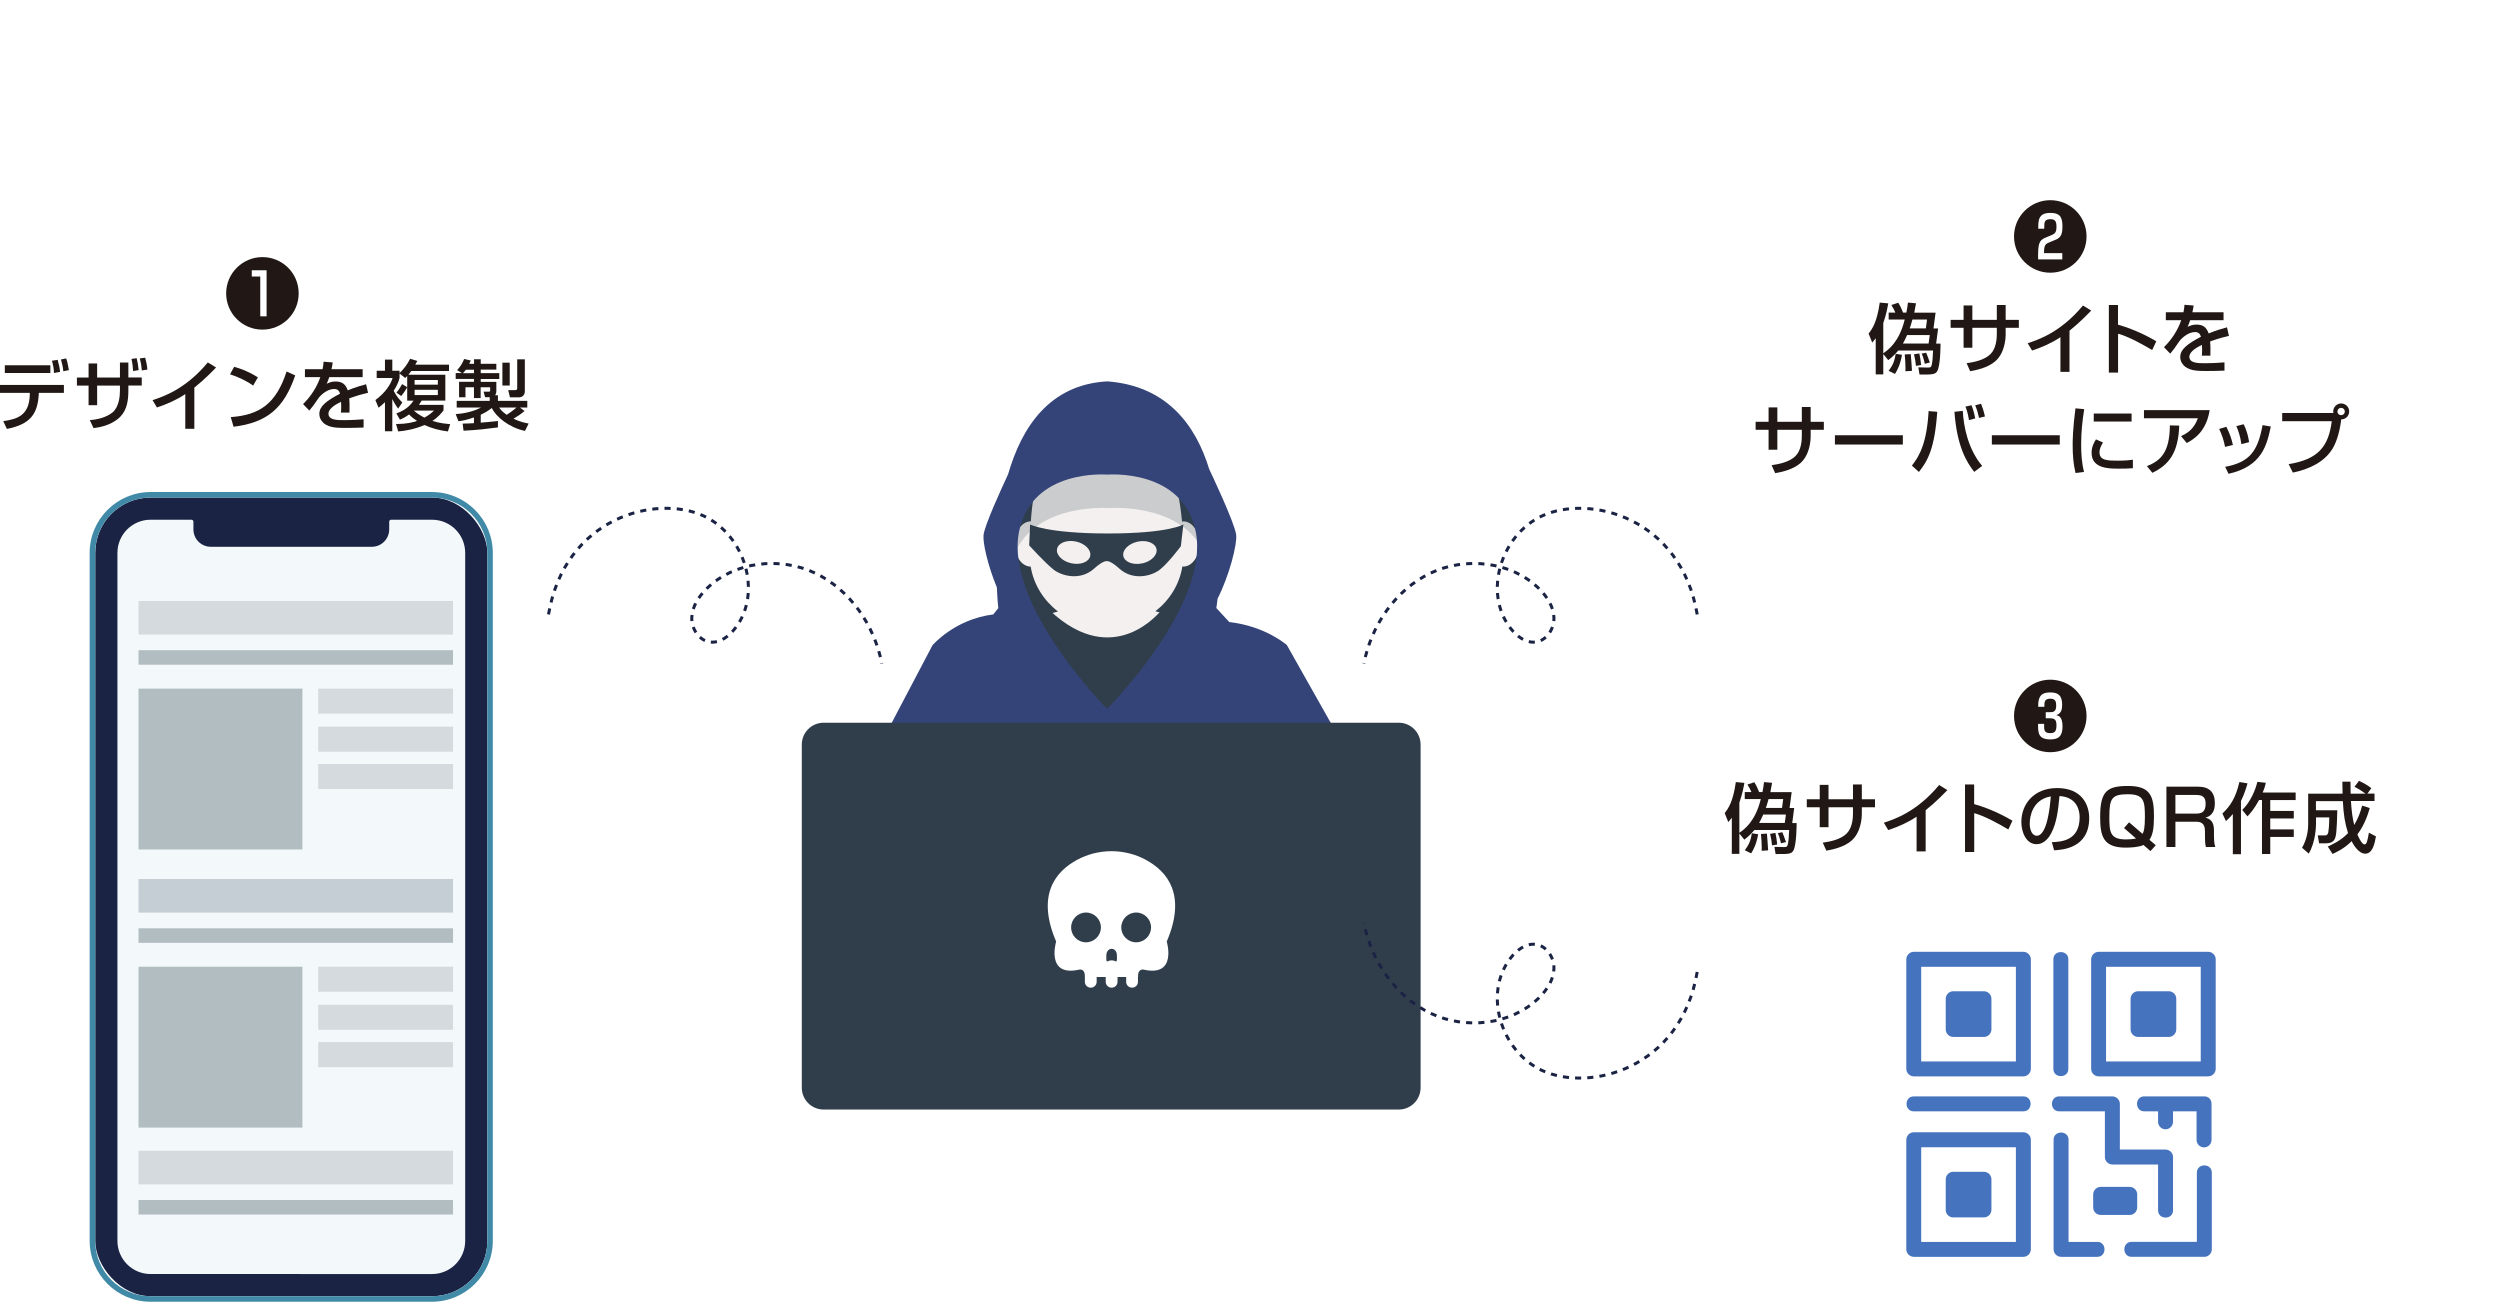 <?xml version="1.0" encoding="UTF-8"?>
<svg id="_レイヤー_2" data-name="レイヤー 2" xmlns="http://www.w3.org/2000/svg" xmlns:xlink="http://www.w3.org/1999/xlink" viewBox="0 0 347.44 180.91">
  <defs>
    <style>
      .cls-1 {
        filter: url(#outer-glow-1);
      }

      .cls-1, .cls-2, .cls-3, .cls-4, .cls-5, .cls-6, .cls-7, .cls-8, .cls-9, .cls-10, .cls-11, .cls-12, .cls-13, .cls-14 {
        stroke-width: 0px;
      }

      .cls-1, .cls-14 {
        fill: #fff;
      }

      .cls-2 {
        opacity: .2;
      }

      .cls-2, .cls-13 {
        fill: #303e4c;
      }

      .cls-15 {
        fill: none;
        stroke: #1a2344;
        stroke-dasharray: 0 0 .85 .85;
        stroke-miterlimit: 10;
        stroke-width: .42px;
      }

      .cls-3 {
        fill: #f3f0ef;
      }

      .cls-4 {
        fill: #f3f9fa;
      }

      .cls-5 {
        fill: #4673be;
      }

      .cls-6 {
        fill: #344479;
      }

      .cls-7 {
        fill: #1a2344;
      }

      .cls-8 {
        fill: #418aa7;
      }

      .cls-9 {
        fill: #211815;
      }

      .cls-10 {
        fill: #c5ced5;
      }

      .cls-11 {
        fill: #d5dade;
      }

      .cls-12 {
        fill: #b2bdc2;
      }
    </style>
    <filter id="outer-glow-1" filterUnits="userSpaceOnUse">
      <feOffset dx="0" dy="0"/>
      <feGaussianBlur result="blur" stdDeviation="5"/>
      <feFlood flood-color="#4673be" flood-opacity=".75"/>
      <feComposite in2="blur" operator="in"/>
      <feComposite in="SourceGraphic"/>
    </filter>
  </defs>
  <g id="pc">
    <g>
      <g>
        <g>
          <ellipse class="cls-13" cx="153.85" cy="81.01" rx="14.78" ry="20.13"/>
          <path class="cls-3" d="M164.32,78.72s.09.02.14.02c1.22,0,2.22-1.41,2.22-3.14s-.99-3.14-2.22-3.14c-.07,0-.13.02-.19.03-.94-10.73-5.28-12.64-10.49-12.64s-9.66.51-10.52,12.61c0,0-.01,0-.02,0-1.22,0-2.22,1.41-2.22,3.14s.99,3.14,2.22,3.14c0,0,0,0,0,0,.41,2.5,1.8,4.7,3.79,6.24l-5.94,1.64,5.77,14.53h13.98l5.77-14.53-6.04-1.67c1.98-1.54,3.35-3.73,3.75-6.23Z"/>
          <path class="cls-2" d="M167.38,71.91c.64-2.77.31-8.26-3.21-10.32-.24-.43-.56-.85-.93-1.24-2.41-.92-5.4-1.47-9.1-1.47-4.28,0-7.61.73-10.18,1.92-.18.23-.35.47-.49.71-3.67,1.99-4.39,7.34-3.75,10.13-1.17.26-.22,2.97-.22,4.56,0,1.02.37,1.94.94,2.53,1.97-9.05,13.75-8.12,13.75-8.12,0,0,11.21-.88,13.59,7.48.29-.53.47-1.18.47-1.88,0-1.69.4-4.16-.87-4.3Z"/>
          <path class="cls-13" d="M161.36,84.84s-6.5,8.43-15.47,0l-2.86.94,10.76,14.24,11.46-14.11-3.89-1.06Z"/>
          <path class="cls-6" d="M178.87,89.67s-2.97-2.65-8.03-3.22l-1.8-1.95s.08-.47.17-1.29c1.67-3.29,2.74-7.6,2.59-8.88-.21-1.72-3.73-9.09-3.73-9.09v.02c-1.88-6.19-5.9-11.64-14.18-12.26-7.99.43-11.9,6.33-13.78,12.9-.86,1.83-3.25,7.03-3.42,8.44-.13,1.08.61,4.32,1.85,7.29.07,1.78.2,2.88.2,2.88l-.7.88c-5.39.67-8.45,4.29-8.45,4.29l-10.96,20.84,12.83,10.46,2.45-4.15,1.37,24.13,38.47.19.81-24.32,2.44,4.15,14.24-9.36-12.38-21.94ZM153.85,98.52s-14.25-14.35-12.23-24.62c1.74-8.84,12.28-7.94,12.28-7.94,0,0,10.53-.9,12.28,7.94,2.02,10.26-12.32,24.62-12.32,24.62Z"/>
          <path class="cls-13" d="M153.99,74.14c-8.55,0-10.83-1.26-10.83-1.26l-.13,2.92s2.17,2.38,3.35,3.33c1.18.95,3.79,1.6,5.68-.11,1.25-1.14,1.75-1.04,1.75-1.04,0,0,.5-.1,1.75,1.04,1.89,1.72,4.51,1.06,5.68.11,1.18-.95,2.87-3.22,2.87-3.22l.35-3.03s-1.93,1.26-10.47,1.26ZM151.51,77.28c-.18.83-1.36,1.28-2.63,1-1.27-.28-2.15-1.18-1.97-2.01.18-.83,1.36-1.28,2.63-1.01,1.27.28,2.15,1.18,1.97,2.01ZM158.75,78.29c-1.27.28-2.44-.17-2.63-1-.18-.83.7-1.73,1.97-2.01,1.27-.28,2.44.17,2.63,1.01.18.83-.7,1.73-1.97,2.01Z"/>
        </g>
        <path class="cls-13" d="M114.47,100.44h79.92c1.68,0,3.04,1.36,3.04,3.04v47.68c0,1.68-1.36,3.04-3.04,3.04h-79.92c-1.68,0-3.04-1.36-3.04-3.04v-47.68c0-1.68,1.36-3.04,3.04-3.04Z"/>
        <path class="cls-14" d="M159.22,119.48c-2.96-1.58-6.54-1.58-9.5,0-2.97,1.59-5.75,4.83-2.94,11.37,0,0-1.51,5.01,3.27,3.89,0,0,.77-.13.72,1.02v.69c0,.45.36.81.81.81h.02c.45,0,.81-.36.81-.81v-.67h1.26v.67c0,.45.36.81.81.81h.02c.45,0,.81-.36.81-.81v-.67h1.2v.67c0,.45.36.81.81.81h.02c.45,0,.81-.36.81-.81v-.67h.01v-.02c-.05-1.15.72-1.02.72-1.02,4.78,1.12,3.27-3.89,3.27-3.89,2.81-6.54.04-9.78-2.94-11.37ZM150.93,130.96c-1.15,0-2.07-.93-2.07-2.07s.93-2.07,2.07-2.07,2.07.93,2.07,2.07-.93,2.07-2.07,2.07ZM153.77,132.61c.04-.42.35-.75.72-.75s.68.32.72.75c.02.18.02.39.02.63,0,.37-.08.42-.21.35-.34-.17-.72-.17-1.06,0-.13.07-.21.02-.21-.35,0-.24,0-.45.02-.63ZM157.9,130.96c-1.15,0-2.07-.93-2.07-2.07s.93-2.07,2.07-2.07,2.07.93,2.07,2.07-.93,2.07-2.07,2.07Z"/>
      </g>
      <g>
        <path class="cls-5" d="M281.93,157.67s-.04-.03-.06-.05c-.16-.15-.38-.26-.67-.26h-15.23c-.57,0-1.03.47-1.04,1.04v15.23c0,.57.47,1.03,1.04,1.04h15.23c.57,0,1.03-.47,1.04-1.04v-15.23c0-.28-.11-.5-.25-.66-.02-.02-.03-.05-.05-.07ZM280.16,159.44v13.16h-13.16v-13.16h13.16Z"/>
        <path class="cls-5" d="M271.45,169.19h4.27c.57,0,1.03-.47,1.04-1.04v-4.26s0,0,0,0c0-.57-.47-1.04-1.04-1.04h-4.27c-.57,0-1.03.47-1.04,1.04v4.27c0,.57.47,1.03,1.04,1.04Z"/>
        <path class="cls-5" d="M281.93,132.59s-.04-.03-.06-.05c-.16-.15-.38-.26-.67-.26h-15.23c-.57,0-1.03.47-1.04,1.04v15.23c0,.57.47,1.03,1.04,1.04h15.23c.57,0,1.03-.47,1.04-1.04v-15.23c0-.28-.11-.5-.26-.66-.02-.02-.03-.05-.05-.07ZM280.16,134.36v13.16h-13.16v-13.16h13.16Z"/>
        <path class="cls-5" d="M287.45,148.55v-15.23c0-1.34-2.08-1.34-2.08,0v15.23c0,1.34,2.08,1.34,2.08,0Z"/>
        <path class="cls-5" d="M281.2,154.45c1.34,0,1.34-2.08,0-2.08h-15.23c-1.34,0-1.34,2.08,0,2.08h15.23Z"/>
        <path class="cls-5" d="M306.35,152.37h-8.35c-1.34,0-1.34,2.08,0,2.08h1.92v1.45c0,.28.11.54.3.74.41.41,1.06.41,1.47,0,.2-.2.31-.46.31-.74v-1.45h3.27v3.97c0,.57.47,1.04,1.04,1.04s1.04-.47,1.04-1.04v-4.94s0-.02,0-.03c.02-.53-.31-1.08-1-1.08Z"/>
        <path class="cls-5" d="M286.18,154.45h6.35v6.35c0,.57.47,1.03,1.04,1.04h6.35v6.37c0,1.34,2.08,1.34,2.08,0v-7.41c0-.57-.47-1.03-1.04-1.04h-6.35v-6.35c0-.57-.47-1.03-1.04-1.04h-7.39c-1.34,0-1.34,2.08,0,2.08Z"/>
        <path class="cls-5" d="M291.47,172.6h-3.99v-14.2c0-1.34-2.08-1.34-2.08,0v15.23c0,.57.47,1.03,1.04,1.04h5.03c1.34,0,1.34-2.08,0-2.08Z"/>
        <path class="cls-5" d="M305.31,162.97v9.62h-9.07c-1.34,0-1.34,2.08,0,2.08h10.11c.57,0,1.03-.47,1.04-1.04v-10.66c0-1.34-2.08-1.34-2.08,0Z"/>
        <path class="cls-5" d="M271.45,144.11h4.27c.57,0,1.03-.47,1.04-1.04v-4.27c0-.57-.47-1.04-1.04-1.04h-4.27c-.57,0-1.03.47-1.04,1.04v4.27c0,.57.47,1.03,1.04,1.04Z"/>
        <path class="cls-5" d="M307.67,132.65s-.03-.04-.04-.06c-.02-.02-.05-.04-.08-.06-.16-.15-.37-.25-.66-.25h-15.23c-.57,0-1.03.47-1.04,1.04v15.23c0,.57.47,1.03,1.04,1.04h15.23c.57,0,1.03-.47,1.04-1.04v-15.23c0-.29-.11-.51-.26-.67ZM305.85,134.36v13.16h-13.16v-13.16h13.16Z"/>
        <path class="cls-5" d="M297.14,144.11h4.27c.57,0,1.03-.47,1.04-1.04v-4.27c0-.57-.47-1.04-1.04-1.04h-4.27c-.57,0-1.03.47-1.04,1.04v4.27c0,.57.47,1.03,1.04,1.04Z"/>
        <path class="cls-5" d="M291.94,164.95c-.57,0-1.03.47-1.04,1.04v1.82c0,.57.47,1.03,1.04,1.04h4.04c.57,0,1.03-.47,1.04-1.04v-1.82c0-.57-.47-1.04-1.04-1.04h-4.04Z"/>
      </g>
      <g>
        <path class="cls-9" d="M41.51,40.77c0,2.79-2.25,5.04-5.04,5.04s-5.04-2.25-5.04-5.04,2.28-5.04,5.04-5.04,5.04,2.22,5.04,5.04ZM34.99,37.56v.87h1.18v5.53h.88v-6.4h-2.06Z"/>
        <path class="cls-9" d="M8.88,53.5v1.1h-3.48l-.02.31c-.18,2.57-1.11,4.05-4.42,4.7l-.51-1.08c2.06-.29,3.59-.86,3.69-3.63v-.3s-4.14,0-4.14,0v-1.1h8.88ZM7,50.76v1.08H.67v-1.08h6.33ZM7.5,51.84c-.02-.68-.1-1.01-.27-1.71l.78-.12c.17.57.28,1.1.34,1.67l-.85.16ZM8.8,51.6c-.05-.6-.2-1.23-.33-1.64l.73-.15c.1.29.21.63.37,1.63l-.78.16Z"/>
        <path class="cls-9" d="M16.67,50.38h1.17v2.08h1.86v1.12h-1.86v.68c0,1.27-.15,2.66-1.11,3.64-.41.43-1.5,1.34-3.73,1.6l-.52-1.11c1.82-.14,2.8-.77,3.17-1.08.91-.78,1.02-2.31,1.02-3.02v-.7h-3.17v2.72h-1.19v-2.72h-1.62v-1.12h1.62v-1.96h1.19v1.96h3.17v-2.08ZM18.5,51.57c-.06-.8-.08-.97-.22-1.69l.71-.1c.16.61.19.88.28,1.66l-.77.13ZM19.71,51.48c-.08-.82-.1-.91-.28-1.67l.75-.1c.14.51.27,1.14.3,1.66l-.78.11Z"/>
        <path class="cls-9" d="M27.02,59.59h-1.27v-4.82c-1.21.81-2.55,1.4-3.94,1.86l-.61-1.02c1.44-.47,4.59-1.51,7.68-5.24l1.15.7c-.42.43-1.54,1.62-3.02,2.8v5.72Z"/>
        <path class="cls-9" d="M35.18,53.58c-.8-.58-2.12-1.23-3.21-1.56l.57-1.04c.94.27,1.86.57,3.3,1.46l-.66,1.15ZM32.07,57.97c3.98-.29,6.29-1.82,7.76-6.34l1.2.54c-1.56,4.54-3.86,6.55-8.57,7.14l-.39-1.34Z"/>
        <path class="cls-9" d="M46.24,50.36c-.03.24-.06.45-.17.95h4.33v1.1h-4.64c-.13.44-.26.69-.36.92.42-.18.7-.31,1.23-.31.93,0,1.39.37,1.7,1.23,1.04-.44,1.98-.69,2.55-.85l.27,1.19c-.49.11-1.3.3-2.61.77.05.49.05,1.03.03,1.98h-1.19c.03-.28.04-.44.04-.8,0-.3-.01-.51-.02-.7-.48.23-1.75.86-1.75,1.65,0,.9,1.2.9,2.22.9.14,0,1.21,0,2.66-.12v1.15c-.8.03-1.69.05-2.49.05-1.16,0-2.25-.02-2.99-.61-.2-.16-.67-.61-.67-1.34,0-1.08,1.05-1.85,2.88-2.81-.11-.33-.27-.65-.83-.65-.95,0-1.88.85-2.21,1.33-.66.97-.73,1.07-1.23,1.67l-.87-.9c1.07-1.05,1.91-2.33,2.4-3.75h-2.14v-1.1h2.45c.1-.49.12-.73.14-1.04l1.27.1Z"/>
        <path class="cls-9" d="M56.6,52.24c-.1.11-.13.14-.28.29l-.79-.62v.6c-.13.64-.49,1.29-.82,1.8.37.71.71,1.14,1.2,1.63l-.58.85c-.15-.2-.38-.5-.81-1.33v4.48h-1.02v-4.05c-.39.4-.63.57-.89.77l-.44-1.06c1.43-1.05,2.15-2.24,2.39-3.07h-2.21v-1.01h1.15v-1.54h1.02v1.54h1.01v.33c.6-.58,1.1-1.24,1.47-1.99l1,.3c-.13.24-.19.36-.29.52h4.69v.88h-5.24c-.11.15-.21.29-.4.52h5.13v3.59h-3.29c-.11.19-.21.36-.38.6h3.42v.76c-.27.34-.69.91-1.55,1.47,1.05.33,1.88.39,2.47.44l-.31,1.02c-1.13-.14-2.23-.42-3.25-.89-1.48.61-2.71.81-3.66.89l-.3-1.03c1.49-.01,2.34-.23,2.92-.43-.24-.16-.66-.43-1.11-.9-.6.44-.94.58-1.27.72l-.5-.87c.39-.14,1.61-.55,2.39-1.77h-.88v-1.86c-.43.75-.68,1.04-.84,1.22l-.65-.48c.4-.47.7-1.04.78-1.18l.71.43v-1.54ZM57.51,57.06c.35.31.79.64,1.48.98.68-.37,1.06-.73,1.34-.98h-2.82ZM57.62,52.81v.65h3.23v-.65h-3.23ZM57.62,54.17v.73h3.23v-.73h-3.23Z"/>
        <path class="cls-9" d="M64.3,58.87c.57-.01.98-.02,1.57-.06v-.8c-1.12.4-1.77.49-2.16.53l-.38-.99c.97-.05,2.35-.3,3.52-.91h-3.38v-.93h4.59v-.51h-.64l-.21-.77h.78c.1,0,.13-.06.13-.15v-.46h-1.32v1.5h-.93v-1.5h-1.18v1.39h-.89v-2.15h2.07v-.4h-2.54v-.81h.87l-.67-.41c.41-.45.77-.97.97-1.55l.93.21c-.15.32-.17.36-.22.46h.67v-.63h.93v.63h2.17v.81h-2.17v.49h2.58v.81h-2.58v.4h2.17v1.29c0,.07,0,.33-.17.57h.39v.78h4.08v.93h-1.02l.64.48c-.55.46-.85.65-1.53,1.07.94.46,1.57.57,2.1.67l-.51,1.03c-2.29-.5-4-1.96-4.62-3.19-.22.18-.61.5-1.53.94v1.1c1.22-.1,1.92-.18,2.39-.23v.89c-1.9.24-2.61.34-4.78.46l-.12-.98ZM65.87,51.87v-.49h-1.12c-.19.27-.38.45-.43.49h1.54ZM69.38,56.64c.12.18.31.5,1.04,1.01.58-.37,1.05-.75,1.36-1.01h-2.4ZM69.82,50.4h1.02v3.18h-1.02v-3.18ZM71.87,49.94h1.07v4.41c0,.57-.35.87-.82.87h-1.25l-.24-1h.94c.28,0,.31-.12.31-.3v-3.99Z"/>
      </g>
      <g>
        <g>
          <rect class="cls-7" x="13.24" y="69.15" width="54.49" height="110.99" rx="7.69" ry="7.69"/>
          <path class="cls-8" d="M60.04,69.15c4.24,0,7.69,3.45,7.69,7.69v95.61c0,4.24-3.45,7.69-7.69,7.69H20.92c-4.24,0-7.69-3.45-7.69-7.69v-95.61c0-4.24,3.45-7.69,7.69-7.69h39.11M60.04,68.38H20.92c-4.66,0-8.46,3.79-8.46,8.46v95.61c0,4.66,3.79,8.46,8.46,8.46h39.11c4.66,0,8.46-3.79,8.46-8.46v-95.61c0-4.66-3.79-8.46-8.46-8.46h0Z"/>
          <path class="cls-4" d="M64.65,76.84v95.61c0,2.55-2.06,4.61-4.61,4.61H20.93c-2.55,0-4.61-2.06-4.61-4.61v-95.61c0-2.55,2.06-4.61,4.61-4.61h5.68c.15,0,.27.12.27.27v1.07c0,1.34,1.08,2.42,2.42,2.42h22.37c1.34,0,2.42-1.08,2.42-2.42v-1.07c0-.15.12-.27.27-.27h5.68c2.55,0,4.61,2.06,4.61,4.61Z"/>
        </g>
        <g>
          <rect class="cls-12" x="19.25" y="134.35" width="22.78" height="22.36"/>
          <rect class="cls-11" x="44.23" y="134.35" width="18.73" height="3.48"/>
          <rect class="cls-11" x="44.23" y="139.64" width="18.73" height="3.48"/>
          <rect class="cls-11" x="44.23" y="144.83" width="18.73" height="3.48"/>
          <rect class="cls-11" x="19.25" y="159.93" width="43.71" height="4.67"/>
          <rect class="cls-12" x="19.25" y="166.77" width="43.71" height="2.02"/>
          <rect class="cls-10" x="19.25" y="122.16" width="43.71" height="4.67"/>
          <rect class="cls-12" x="19.25" y="129.01" width="43.71" height="2.02"/>
          <rect class="cls-12" x="19.25" y="95.7" width="22.78" height="22.36"/>
          <rect class="cls-11" x="44.23" y="95.7" width="18.73" height="3.48"/>
          <rect class="cls-11" x="44.23" y="100.99" width="18.73" height="3.48"/>
          <rect class="cls-11" x="44.23" y="106.18" width="18.73" height="3.48"/>
          <rect class="cls-11" x="19.25" y="83.52" width="43.71" height="4.67"/>
          <rect class="cls-12" x="19.25" y="90.36" width="43.71" height="2.02"/>
        </g>
      </g>
      <path class="cls-15" d="M76.23,85.39c2.28-13.5,14.97-16.74,21.56-13.69,5.72,2.65,8.24,10.72,4.34,15.67-.84,1.06-2.06,2.01-3.41,1.86-1.55-.17-2.63-1.83-2.58-3.39.05-1.56.99-2.97,2.1-4.06,3.86-3.77,10.18-4.45,15.05-2.13,4.87,2.32,8.23,7.26,9.26,12.56"/>
      <path class="cls-15" d="M235.87,85.39c-2.28-13.5-14.97-16.74-21.56-13.69-5.72,2.65-8.24,10.72-4.34,15.67.84,1.06,2.06,2.01,3.41,1.86,1.55-.17,2.63-1.83,2.58-3.39-.05-1.56-.99-2.97-2.1-4.06-3.86-3.77-10.18-4.45-15.05-2.13-4.87,2.32-8.23,7.26-9.26,12.56"/>
      <path class="cls-15" d="M235.87,135.08c-2.28,13.5-14.97,16.74-21.56,13.69-5.72-2.65-8.24-10.72-4.34-15.67.84-1.06,2.06-2.01,3.41-1.86,1.55.17,2.63,1.83,2.58,3.39-.05,1.56-.99,2.97-2.1,4.06-3.86,3.77-10.18,4.45-15.05,2.13-4.87-2.32-8.23-7.26-9.26-12.56"/>
      <path class="cls-1" d="M318.08,37.3c8.29,2.53,13.81,9.61,13.81,17.46,0,9.87-9.12,17.97-19.89,17.97h-58.57c-11.05,0-19.89-8.1-19.89-17.97s7.46-17.21,17.68-18.22c1.1-6.33,5.53-11.39,11.88-13.66,6.08-2.28,12.98-1.77,18.23,1.52,4.97-8.35,15.19-10.88,24.31-7.84,9.39,3.29,14.92,11.64,12.43,20.75h0Z"/>
      <g>
        <path class="cls-9" d="M289.98,32.86c0,2.79-2.25,5.04-5.04,5.04s-5.04-2.25-5.04-5.04,2.28-5.04,5.04-5.04,5.04,2.22,5.04,5.04ZM285.63,33.35c.86-.36,1-.87,1-1.95,0-1.48-.58-1.81-1.7-1.81-1.64,0-1.67,1.02-1.66,2.2h.83v-.18c0-.72.03-1.15.86-1.15.69,0,.84.34.84,1.08s-.22.95-.69,1.14l-.75.31c-1,.4-1.14.83-1.11,3.06h3.36v-.87h-2.54c0-1.13.2-1.27.7-1.48l.86-.36Z"/>
        <path class="cls-9" d="M261.73,49.2v2.83h-1.05v-5.03c-.15.21-.28.36-.49.61l-.5-1.25c.54-.69,1.17-1.62,1.55-4.31l1.19.11c-.1.54-.26,1.44-.7,2.75v4.19c.7-.49,2.21-1.56,2.98-4.69h-2.23v-.97h.93c-.15-.35-.29-.6-.56-1.05l.96-.32c.3.48.43.77.67,1.37h.46c.1-.47.15-.86.22-1.39l1.12.1c-.06.35-.1.58-.24,1.3h2.96l-.29,2.2h.64l-.27,2.1h.61c0,.18,0,3.08-.47,3.85-.29.46-.74.46-2.45.45l-.17-1c.58.01,1.2.03,1.35.03.43,0,.51-.02.63-1.12.02-.18.06-1.05.07-1.25h-4.83c-.53.65-1.01,1.04-1.4,1.34l-.67-.83ZM264.33,49.31c-.24,1.38-.62,2.08-.97,2.66l-.89-.44c.65-.85.83-1.41.99-2.36l.87.14ZM268.03,47.74l.16-1.17h-3.15c-.24.57-.45.94-.58,1.17h3.57ZM265.55,49.21c.02.23.15,1.79.17,2.33l-.92.06c.01-.17.02-.21.02-.37,0-.48-.05-1.5-.11-1.97l.83-.05ZM267.65,45.64l.16-1.23h-2.03c-.22.77-.24.85-.38,1.23h2.25ZM266.27,50.85c-.04-.49-.13-1.06-.27-1.61l.74-.12c.12.53.16.85.25,1.61l-.73.12ZM267.5,50.56c-.02-.08-.17-.86-.43-1.42l.62-.12c.06.14.39.97.51,1.36l-.7.18Z"/>
        <path class="cls-9" d="M277.52,42.39h1.22v2.06h1.83v1.11h-1.83v.87c0,.66-.12,2.65-1.48,3.81-1.06.89-2.65,1.21-3.45,1.35l-.5-1.11c1.03-.15,2.49-.43,3.34-1.29.79-.8.86-2.19.86-2.75v-.88h-3.4v2.77h-1.22v-2.77h-1.8v-1.11h1.8v-2h1.22v2h3.4v-2.06Z"/>
        <path class="cls-9" d="M287.62,51.68h-1.27v-4.82c-1.21.81-2.55,1.4-3.94,1.86l-.61-1.02c1.44-.47,4.59-1.51,7.68-5.24l1.15.7c-.42.43-1.54,1.62-3.02,2.8v5.72Z"/>
        <path class="cls-9" d="M294.35,42.4v2.72c2.58.73,4.61,1.89,5.32,2.31l-.57,1.22c-1.19-.71-3.29-1.89-4.74-2.27v5.4h-1.28v-9.39h1.28Z"/>
        <path class="cls-9" d="M304.86,42.45c-.03.24-.06.45-.17.95h4.33v1.1h-4.64c-.13.44-.26.69-.36.92.42-.18.7-.31,1.23-.31.93,0,1.39.37,1.7,1.23,1.04-.44,1.98-.69,2.55-.85l.27,1.19c-.49.11-1.3.3-2.61.77.05.49.05,1.03.03,1.98h-1.19c.03-.28.04-.44.04-.8,0-.3-.01-.51-.02-.7-.48.23-1.75.86-1.75,1.65,0,.9,1.2.9,2.22.9.14,0,1.21,0,2.66-.12v1.15c-.8.03-1.69.05-2.49.05-1.16,0-2.25-.02-2.99-.61-.2-.16-.67-.61-.67-1.34,0-1.08,1.05-1.85,2.88-2.81-.11-.33-.27-.65-.83-.65-.95,0-1.88.85-2.21,1.33-.66.97-.73,1.07-1.23,1.67l-.87-.9c1.07-1.05,1.91-2.33,2.4-3.75h-2.14v-1.1h2.45c.1-.49.12-.73.14-1.04l1.27.1Z"/>
        <path class="cls-9" d="M250.42,56.56h1.22v2.06h1.83v1.11h-1.83v.87c0,.66-.12,2.65-1.48,3.81-1.06.89-2.65,1.21-3.45,1.35l-.5-1.11c1.03-.15,2.49-.43,3.34-1.29.79-.8.86-2.19.86-2.75v-.88h-3.4v2.77h-1.22v-2.77h-1.8v-1.11h1.8v-2h1.22v2h3.4v-2.06Z"/>
        <path class="cls-9" d="M264.45,60.49v1.29h-9.44v-1.29h9.44Z"/>
        <path class="cls-9" d="M265.71,64.7c1.08-1.35,2.07-3.18,2.32-7.57l1.2.1c-.35,5.06-1.3,6.79-2.55,8.36l-.97-.88ZM272.78,57.1c.11,2.12.7,5.27,2.69,7.65l-1.1.83c-1.03-1.32-2.4-3.49-2.75-8.35l1.16-.13ZM273.64,58.38c-.16-1.04-.37-1.56-.49-1.87l.84-.19c.23.58.37,1.05.52,1.83l-.87.23ZM275.04,58.07c-.21-.9-.3-1.18-.53-1.75l.81-.21c.15.38.38,1.02.54,1.77l-.82.2Z"/>
        <path class="cls-9" d="M286.26,60.49v1.29h-9.44v-1.29h9.44Z"/>
        <path class="cls-9" d="M289.66,56.85c-.27,1.63-.43,3.27-.43,4.91,0,1.28.08,2.59.4,3.83l-1.18.15c-.31-1.24-.4-2.56-.4-3.92,0-.57.02-2.28.39-5.07l1.21.11ZM292.27,61.5c-.23.37-.49.84-.49,1.38,0,1.14,1.2,1.14,2.54,1.14,1.08,0,1.7-.07,2.1-.13v1.18c-.7.06-1.51.06-1.95.06-1.39,0-3.79,0-3.79-2.21,0-.83.36-1.46.61-1.86l.98.44ZM296.24,57.47v1.11h-5.26v-1.11h5.26Z"/>
        <path class="cls-9" d="M307.09,57.01c-.46,2.87-2.07,3.98-3.18,4.56l-.8-.96c.71-.32,1.78-.88,2.34-2.48h-7.49v-1.13h9.12ZM298.36,64.78c1.89-.73,3.18-1.89,3.2-5.66l1.3.03c-.12,3.82-1.47,5.47-3.73,6.56l-.77-.94Z"/>
        <path class="cls-9" d="M309.23,62.11c-.16-.88-.43-1.68-.82-2.5l1-.3c.5,1.02.71,1.64.91,2.53l-1.1.27ZM309.24,64.88c3.38-.63,4.54-2.15,5.2-5.8l1.15.2c-.56,2.58-1.21,5.52-5.88,6.57l-.47-.98ZM311.5,61.72c-.17-1.19-.46-1.93-.7-2.5l1.01-.26c.48.93.67,1.85.76,2.49l-1.06.27Z"/>
        <path class="cls-9" d="M318.05,64.51c4.13-.67,5.56-2.45,6.01-5.97h-6.89v-1.14h7.12c-.01-.05-.03-.12-.03-.22,0-.61.5-1.11,1.11-1.11s1.11.5,1.11,1.11c0,.57-.44,1.1-1.11,1.11-.13,1.28-.54,2.96-1.17,4.01-1.16,1.95-3.33,2.92-5.55,3.38l-.58-1.17ZM324.85,57.19c0,.29.23.51.51.51s.51-.22.51-.51-.22-.51-.51-.51-.51.22-.51.51Z"/>
      </g>
      <g>
        <path class="cls-9" d="M289.98,99.5c0,2.79-2.25,5.04-5.04,5.04s-5.04-2.25-5.04-5.04,2.28-5.04,5.04-5.04,5.04,2.22,5.04,5.04ZM283.24,100.61c0,1.23.01,2.15,1.72,2.15,1.15,0,1.68-.46,1.68-1.82s-.58-1.49-.87-1.55c.7-.24.82-.79.82-1.45,0-1.29-.55-1.71-1.65-1.71-1.51,0-1.68.84-1.68,2h.86c-.01-.62-.01-1.13.82-1.13.79,0,.82.5.82,1,0,.86-.47.88-.94.88h-.51v.84h.47c.79,0,1.02.18,1.02,1.02s-.29,1.05-.87,1.05c-.88,0-.86-.48-.84-1.29h-.85Z"/>
        <path class="cls-9" d="M241.73,115.84v2.83h-1.05v-5.03c-.15.21-.28.36-.49.61l-.5-1.25c.54-.69,1.17-1.62,1.55-4.31l1.19.11c-.1.54-.25,1.44-.7,2.75v4.19c.7-.49,2.21-1.56,2.98-4.69h-2.23v-.97h.93c-.15-.35-.29-.6-.56-1.05l.96-.32c.3.48.43.77.67,1.37h.46c.1-.47.15-.86.22-1.39l1.12.1c-.06.35-.1.58-.24,1.3h2.96l-.29,2.2h.64l-.27,2.1h.61c0,.18,0,3.08-.47,3.85-.29.46-.74.46-2.45.45l-.17-1c.58.01,1.2.03,1.35.03.43,0,.51-.02.63-1.12.02-.18.06-1.05.07-1.25h-4.83c-.53.65-1.01,1.04-1.4,1.34l-.67-.83ZM244.34,115.94c-.24,1.38-.62,2.08-.97,2.66l-.89-.44c.65-.85.83-1.41.99-2.36l.87.14ZM248.04,114.37l.16-1.17h-3.15c-.24.57-.45.94-.58,1.17h3.57ZM245.56,115.85c.02.23.15,1.79.17,2.33l-.91.06c.01-.17.02-.21.02-.37,0-.48-.05-1.5-.11-1.97l.83-.05ZM247.66,112.28l.16-1.23h-2.03c-.22.77-.24.85-.38,1.23h2.25ZM246.27,117.49c-.04-.49-.13-1.06-.27-1.61l.74-.12c.12.53.16.85.25,1.61l-.73.12ZM247.51,117.2c-.02-.08-.17-.86-.43-1.42l.62-.12c.06.14.39.97.51,1.36l-.7.18Z"/>
        <path class="cls-9" d="M257.53,109.02h1.22v2.06h1.83v1.11h-1.83v.87c0,.66-.12,2.65-1.48,3.81-1.06.89-2.65,1.21-3.45,1.35l-.5-1.11c1.03-.15,2.49-.43,3.34-1.29.79-.8.86-2.19.86-2.75v-.88h-3.4v2.77h-1.22v-2.77h-1.8v-1.11h1.8v-2h1.22v2h3.4v-2.06Z"/>
        <path class="cls-9" d="M267.63,118.32h-1.27v-4.82c-1.21.81-2.55,1.4-3.94,1.86l-.61-1.02c1.44-.47,4.59-1.51,7.68-5.24l1.15.7c-.42.43-1.54,1.62-3.02,2.8v5.72Z"/>
        <path class="cls-9" d="M274.36,109.03v2.72c2.58.73,4.61,1.89,5.32,2.31l-.57,1.22c-1.19-.71-3.29-1.89-4.74-2.27v5.4h-1.28v-9.39h1.28Z"/>
        <path class="cls-9" d="M285.16,117.04c1.27-.05,3.86-.17,3.86-3.47,0-.84-.29-2.78-2.8-2.94-.17,1.77-.35,3.67-1.16,5.19-.18.33-.81,1.5-2.04,1.5-1.39,0-2.1-1.6-2.1-3.08,0-2.56,1.81-4.72,4.97-4.72,3.53,0,4.46,2.43,4.46,4.17,0,4.22-3.78,4.42-4.88,4.48l-.31-1.13ZM282.08,114.4c0,1.15.45,1.75.98,1.75,1.43,0,1.84-3.98,1.95-5.47-2.54.45-2.92,2.78-2.92,3.71Z"/>
        <path class="cls-9" d="M297.9,117.43c-.62.31-1.78.37-2.49.37-3.12,0-3.54-1.58-3.54-4.29,0-3.61,1.01-4.28,3.89-4.28,3.05,0,3.61,1.36,3.59,4.28,0,1.65-.18,2.55-.63,3.2l.88.76-.74.81-.97-.85ZM295.19,115.08l.7-.8,1.88,1.61c.18-.34.32-.87.32-2.31,0-2.22-.1-3.2-2.35-3.2s-2.59.57-2.59,3.14c0,2.1.08,3.14,2.31,3.14.43,0,.98-.04,1.4-.13l-1.67-1.45Z"/>
        <path class="cls-9" d="M305.51,109.33c1.52,0,2.3.78,2.3,2.25,0,.65-.07,1.71-1.31,2.06.97.21,1.19.93,1.19,1.78v.79c0,.91.12,1.32.18,1.5h-1.31c-.12-.49-.12-1.16-.12-1.32v-.82c0-1.37-.77-1.37-1.4-1.37h-2.71v3.51h-1.25v-8.38h4.44ZM302.33,110.48v2.59h2.81c.71,0,1.39-.1,1.39-1.37,0-1-.5-1.22-1.35-1.22h-2.85Z"/>
        <path class="cls-9" d="M310.31,113.12c-.38.47-.67.73-.96.99l-.49-1.05c1.18-1.11,1.89-2.32,2.36-4.38l1.13.19c-.15.51-.39,1.39-.91,2.45v7.39h-1.13v-5.58ZM314.9,108.79c-.08.35-.18.73-.44,1.35h4.58v1.05h-3.53v1.51h3.27v1.05h-3.27v1.52h3.27v1.04h-3.27v2.38h-1.15v-7.51h-.4c-.71,1.31-1.29,1.92-1.62,2.28l-.72-.9c1.18-1.14,1.85-2.86,2.1-3.9l1.18.13Z"/>
        <path class="cls-9" d="M323.47,117.66c.41-.18,1.81-.77,2.85-1.88-.45-1.44-.62-2.56-.72-4.44h-3.74v1.27h2.97c-.02.8-.07,2.91-.22,3.57-.08.37-.25,1.02-1.32,1.02h-.99l-.19-1.1h1.03c.34,0,.41-.3.44-.46.05-.3.13-.9.13-2.04h-1.84v.88c0,.15,0,2.45-1.01,4.15l-.93-.81c.57-1.01.85-2.11.85-3.29v-4.23h4.78c0-.36-.03-1.53-.03-1.67h1.13c0,.4,0,.65.02,1.67h2.06c-.65-.49-1.11-.74-1.52-.96l.62-.82c.49.21,1.29.66,1.72,1.02l-.55.75h.99v1.03h-3.28c.1,1.48.23,2.44.46,3.33.56-.96.85-1.74,1.1-2.69l1.06.34c-.21.72-.66,2.25-1.72,3.67.02.05.57,1.38.98,1.38.33,0,.41-.47.62-1.63l.98.52c-.19,1.05-.47,2.4-1.49,2.4s-1.79-1.53-1.89-1.74c-1.04,1.06-2.2,1.57-2.65,1.78l-.67-1.04Z"/>
      </g>
    </g>
  </g>
</svg>
